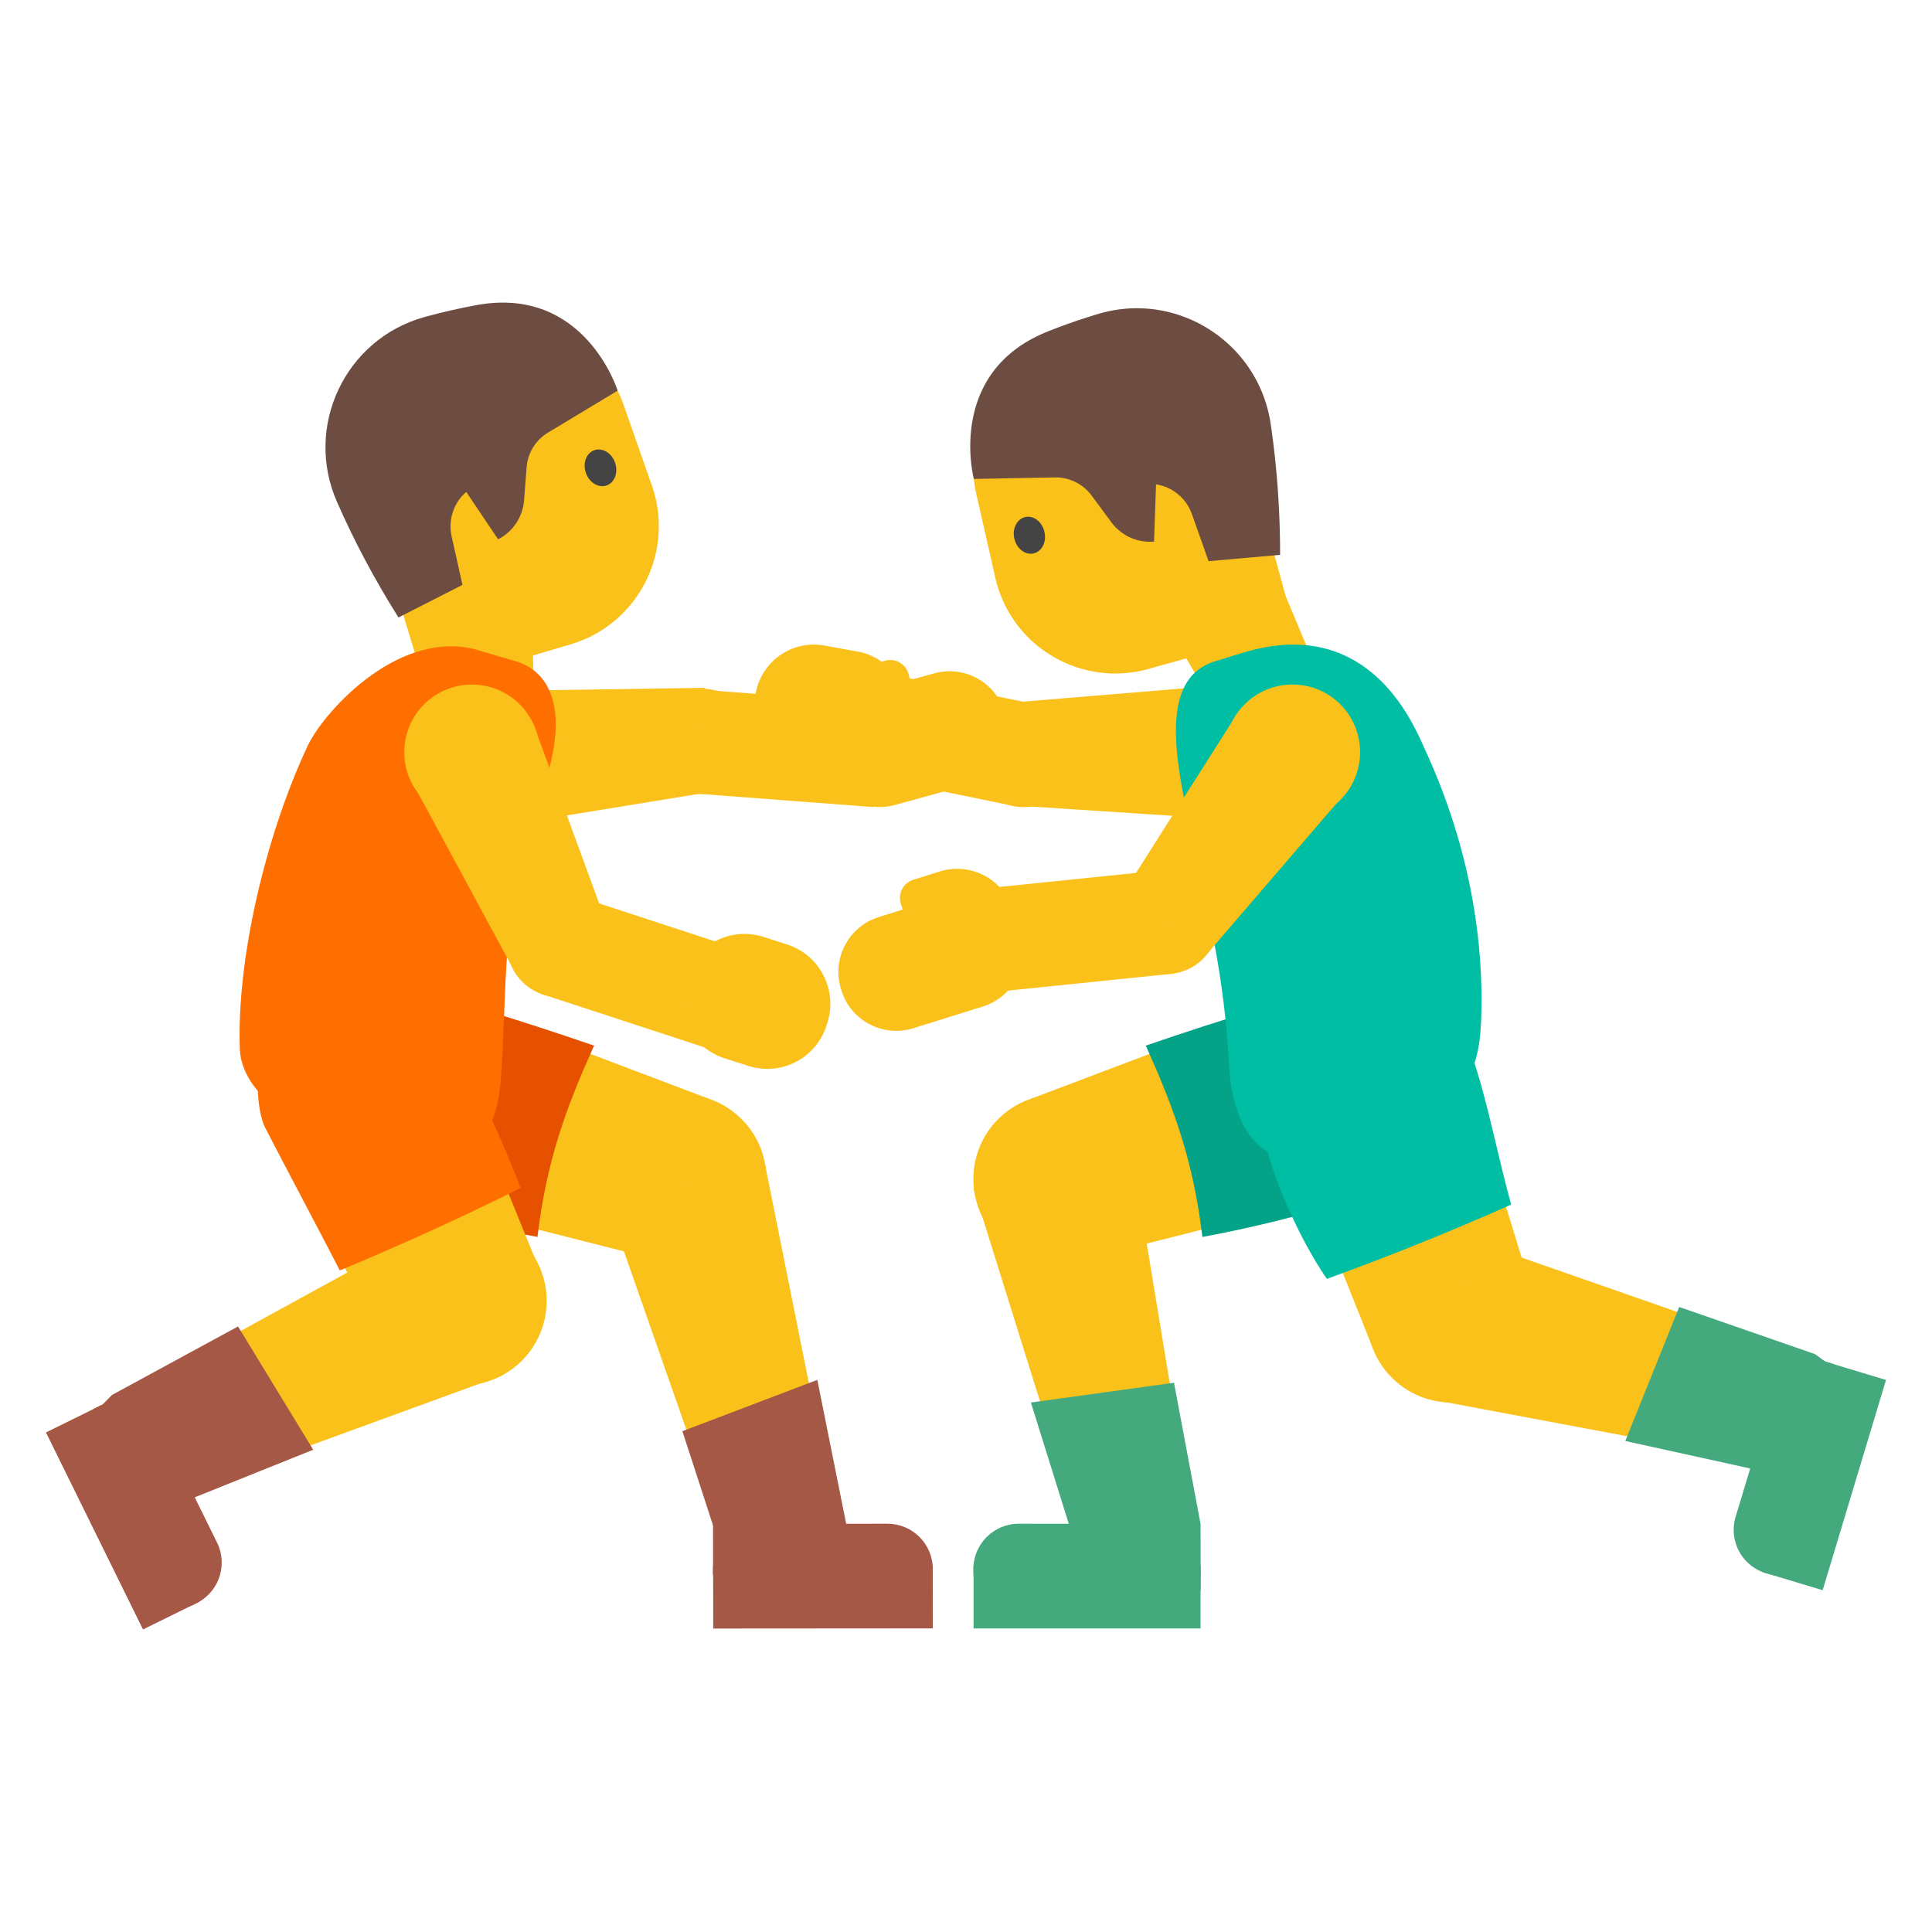<?xml version='1.0' encoding='UTF-8'?>
<svg xmlns="http://www.w3.org/2000/svg" viewBox="0 0 128 128">
  <ellipse cx="70.1" cy="78.11" rx="5.61" ry="5.61" transform="rotate(-40.747 70.102 78.114)" fill="#fbc11b"/>
  <path fill="#fbc11b" d="M71.08 83.63L68.3 72.8l21.95-8.31 4.33 13.19z"/>
  <path fill="#fbc11b" d="M79.06 101.08l-7.58.02-6.98-22.35 10.9.17z"/>
  <g fill="#44aa7e">
    <path d="M76.04 107.12l-8.55-.01c-1.66 0-3-1.35-3-3.01v-.15c0-1.66 1.35-3 3.01-3l8.55.01c1.66 0 3.49 1.35 3.49 3.01v.15c-.01 1.65-1.84 3-3.5 3z"/>
    <path d="M64.5 103.73h15.04v4.16H64.5z"/>
    <path d="M79.53 104.34h-5.51v-3.38h5.03z"/>
  </g>
  <path d="M75.96 69.38c1.78 3.98 3.1 7.48 3.7 12.57 4.73-.87 10.09-2.31 14.53-4.16.7-.29 1.41-.62 1.96-1.13.9-.84 1.3-2.1 1.45-3.33.31-2.44-.2-4.97-1.42-7.1-.34-.59-.75-1.17-1.35-1.49-.88-.47-1.95-.3-2.92-.1-4.96 1-11.22 2.99-16.01 4.64" fill="#04a287"/>
  <path fill="#44aa7e" d="M68.3 92.92l9.48-1.31 1.76 9.35.01 4.41-7.78-1.34z"/>
  <path fill="#fbc11b" d="M67.47 46.51l.11 6.88 13.95.91v-8.95z"/>
  <ellipse cx="67.81" cy="49.97" rx="3.49" ry="3.49" transform="rotate(-83.794 67.818 49.974)" fill="#fbc11b"/>
  <path fill="#fbc11b" d="M55.741 51.054l1.385-6.75 11.56 2.372-1.386 6.75z"/>
  <circle cx="81.53" cy="49.83" r="4.48" fill="#fbc11b"/>
  <ellipse cx="96.18" cy="87.31" rx="5.61" ry="5.61" transform="rotate(-43.995 96.182 87.308)" fill="#fbc11b"/>
  <path fill="#fbc11b" d="M101.64 86.02l-10.65 3.39-8.69-21.75 12.34-4.45z"/>
  <path fill="#fbc11b" d="M118.32 89.43l-2.18 7.29-21.63-4.06 3.3-10.39z"/>
  <g fill="#44aa7e">
    <path d="M123.35 94.08l-2.47 8.18a2.999 2.999 0 0 1-3.74 2.01l-.14-.04a2.999 2.999 0 0 1-2.01-3.74l2.47-8.18a2.999 2.999 0 0 1 3.74-2.01l.14.04a3.02 3.02 0 0 1 2.01 3.74z"/>
    <path d="M116.773 104.156l4.197-13.931 3.983 1.2-4.197 13.931z"/>
    <path d="M116.868 94.235l1.45-4.816 3.237.975-1.451 4.817z"/>
  </g>
  <path fill="#44aa7e" d="M107.68 95.47l3.57-8.88 8.99 3.12 3.59 2.6-4.78 5.66z"/>
  <path fill="#fbc11b" d="M83.57 35.67l3.57 8.5-6.15 3.5-9.33-15.76z"/>
  <path d="M81.73 26.78l4.02 14.84-9.66 2.7c-4.49 1.25-9.12-1.5-10.15-6.05l-1.25-5.51c-1.16-5.09 2.33-10.08 7.52-10.73l2.06-.26a6.862 6.862 0 0 1 7.46 5.01z" fill="#fbc11b"/>
  <path d="M84.81 36.76l-4.74.42-1.1-3.11a3.009 3.009 0 0 0-2.38-1.98l-.13 3.79c-1.1.1-2.17-.39-2.83-1.28l-1.31-1.77a2.966 2.966 0 0 0-2.42-1.2l-5.38.1s-1.86-7.02 4.83-9.74c1.16-.47 2.31-.86 3.44-1.2 5.23-1.54 10.61 1.92 11.4 7.32.42 2.87.62 5.76.62 8.65z" fill="#6d4c41"/>
  <path d="M69.19 35.21c.17.66-.14 1.31-.69 1.45-.55.14-1.13-.29-1.29-.95-.17-.66.15-1.31.69-1.45.55-.14 1.13.29 1.29.95" fill="#444"/>
  <path d="M80.35 43.86c1-.3 1.99-.65 3-.88 7.23-1.62 10.07 4.41 11.01 6.57 2.73 5.88 3.99 12.07 3.77 18.03-.12 2.98-.77 4.85-4.07 6.77-1.47.86-6.13 1.92-7.74 2.25-3.28.67-4.71-2.77-4.87-5.77-.35-6.39-1.34-10.04-2.78-16.83-1.02-4.76-1.48-9.03 1.68-10.14z" fill="#00bea4"/>
  <path fill="#fbc11b" d="M74.51 59.02l5.53 4.1 9.39-10.92-7.4-5.02z"/>
  <ellipse cx="77.25" cy="61.05" rx="3.49" ry="3.49" transform="rotate(-11.246 77.224 61.049)" fill="#fbc11b"/>
  <path fill="#fbc11b" d="M66.05 65.704l-.701-6.854 11.738-1.203.702 6.854z"/>
  <circle cx="85.63" cy="49.83" r="4.48" fill="#fbc11b"/>
  <path d="M87.91 84.73c4.13-1.5 8.2-3.14 12.21-4.92-.87-3.11-1.61-7.06-2.59-9.84-.43-1.23-1.81-2.85-2.89-3.58-.88-.59-2-.68-3.06-.71-1.36-.03-2.79.05-3.97.72-.7.4-2.32 1.23-2.78 1.9-1.44 2.09-1.59 4.41-1.12 6.9s2.3 6.79 4.2 9.53z" fill="#00bea4"/>
  <path d="M50.07 45.92l-.03.19a3.91 3.91 0 0 0 3.15 4.55l2.21.4a3.91 3.91 0 0 0 4.55-3.15l.03-.19a3.91 3.91 0 0 0-3.15-4.55l-2.21-.4a3.913 3.913 0 0 0-4.55 3.15z" fill="#fbc11b"/>
  <g fill="#fbc11b">
    <path d="M55.75 65.63l-.03-.1c-.63-2 .49-4.14 2.49-4.77l4.61-1.44c2-.63 4.14.49 4.77 2.49l.03.1c.63 2-.49 4.14-2.49 4.77l-4.61 1.44c-2.01.63-4.14-.48-4.77-2.49z"/>
    <path d="M60.96 63.94l-1.28-4.08c-.21-.66.16-1.36.82-1.57l1.75-.55c2.04-.64 4.21.49 4.85 2.53l.5 1.59-6.64 2.08z"/>
  </g>
  <g>
    <ellipse cx="45.17" cy="78.11" rx="5.61" ry="5.61" transform="rotate(-49.255 45.173 78.112)" fill="#fbc11b"/>
    <path fill="#fbc11b" d="M44.2 83.63l2.77-10.83-21.94-8.31-4.33 13.19z"/>
    <path fill="#fbc11b" d="M48.63 103.74l6.66-3.62-4.6-22.95-9.48 5.37z"/>
    <g fill="#a55846">
      <path d="M50.25 107.12l8.55-.01c1.66 0 3-1.35 3-3.01v-.15c0-1.66-1.35-3-3.01-3l-8.55.01c-1.66 0-3 1.35-3 3.01v.15c0 1.65 1.35 3 3.01 3z"/>
      <path d="M61.801 107.885l-14.55.01-.003-4.16 14.55-.01z"/>
      <path d="M52.273 104.338l-5.03.004-.002-3.38 5.03-.004z"/>
    </g>
    <path d="M39.31 69.38c-1.78 3.98-3.1 7.48-3.7 12.57-4.73-.87-10.09-2.31-14.53-4.16-.7-.29-1.41-.62-1.96-1.13-.9-.84-1.3-2.1-1.45-3.33-.31-2.44.2-4.97 1.42-7.1.34-.59.75-1.17 1.35-1.49.88-.47 1.95-.3 2.92-.1 4.96 1 11.22 2.99 16.01 4.64" fill="#e65100"/>
    <path fill="#a55846" d="M54.15 91.42l-8.94 3.4 2.94 9.04 2.54 3.64 5.75-4.66z"/>
    <g fill="#fbc11b">
      <path d="M46.71 45.57l.55 6.87-13.8 2.25-.86-8.91z"/>
      <ellipse cx="46.53" cy="49.11" rx="3.49" ry="3.49" transform="rotate(-80.276 46.537 49.115)"/>
      <path d="M46.093 52.577l.521-6.87 11.766.893-.521 6.87z"/>
    </g>
    <ellipse cx="33.03" cy="50.23" rx="4.48" ry="4.48" transform="rotate(-5.532 33.05 50.257)" fill="#fbc11b"/>
    <circle cx="24.7" cy="71.09" r="6.93" fill="#fbc11b"/>
    <path fill="#fbc11b" d="M26.87 39.33l1.49 9.1 7.07-.3-.47-18.31z"/>
    <path d="M23.7 30.83l4.48 14.71 9.62-2.85c4.47-1.32 6.93-6.12 5.39-10.52l-1.87-5.33c-1.73-4.93-7.33-7.3-12.07-5.09l-1.88.87a6.856 6.856 0 0 0-3.67 8.21z" fill="#fbc11b"/>
    <path d="M26.4 40.91l4.24-2.16-.72-3.22c-.24-1.08.13-2.21.97-2.94L33 35.73c.98-.5 1.64-1.48 1.72-2.58l.17-2.19c.07-.95.6-1.81 1.42-2.3l4.61-2.78s-2.15-6.93-9.27-5.68c-1.23.22-2.42.5-3.55.81-5.25 1.47-7.97 7.26-5.77 12.25 1.16 2.65 2.53 5.2 4.07 7.65z" fill="#6d4c41"/>
    <path d="M38.81 31.31c.21.65.82 1.03 1.36.86.54-.17.8-.84.59-1.49-.21-.65-.82-1.03-1.36-.86-.54.17-.81.84-.59 1.49" fill="#444"/>
    <path d="M34.33 43.86c-1-.3-2-.59-3-.88-5.21-1.17-10.07 4.41-11.01 6.57-2.73 5.88-4.65 14.01-4.43 19.96.12 2.98 3.88 5.52 7.65 6.09 1.6.33 3.21.66 4.82.99 3.28.67 4.57-1.96 4.81-4.97.44-5.56.03-12.04 2.28-18.05 1.93-4.46 2.04-8.6-1.12-9.71z" fill="#ff6f00"/>
    <path fill="#fbc11b" d="M40.18 61.18l-6.28 2.83-6.85-12.67 8.3-3.34z"/>
    <ellipse cx="37.07" cy="62.58" rx="3.49" ry="3.49" transform="rotate(-66.473 37.067 62.58)" fill="#fbc11b"/>
    <path fill="#fbc11b" d="M35.81 65.832l2.145-6.548 11.214 3.673-2.145 6.548z"/>
    <ellipse cx="31.26" cy="49.83" rx="4.48" ry="4.48" transform="rotate(-77.708 31.265 49.829)" fill="#fbc11b"/>
    <path d="M54.81 67.78l-.06.19a4.116 4.116 0 0 1-5.2 2.64l-1.56-.5a4.116 4.116 0 0 1-2.64-5.2l.06-.19a4.116 4.116 0 0 1 5.2-2.64l1.56.5c2.16.71 3.34 3.03 2.64 5.2z" fill="#fbc11b"/>
    <g fill="#fbc11b">
      <path d="M66.61 47.38l-.03-.11a3.796 3.796 0 0 0-4.67-2.66l-4.65 1.28a3.796 3.796 0 0 0-2.66 4.67l.03.11a3.796 3.796 0 0 0 4.67 2.66l4.65-1.28a3.796 3.796 0 0 0 2.66-4.67z"/>
      <path d="M61.32 48.77l-1.13-4.12c-.18-.67-.87-1.06-1.54-.88l-1.77.49a3.873 3.873 0 0 0-2.71 4.75l.44 1.6 6.71-1.84z"/>
    </g>
    <g>
      <ellipse cx="30.61" cy="86.19" rx="5.61" ry="5.61" transform="rotate(-70.962 30.604 86.188)" fill="#fbc11b"/>
      <path fill="#fbc11b" d="M25.97 89.54l9.79-5.38-5.8-14.26-12.41 4.76z"/>
      <path fill="#fbc11b" d="M9.26 91.84l3.35 6.83 20.67-7.55-4.96-9.72z"/>
      <g fill="#a55846">
        <path d="M5.07 97.25l3.78 7.67c.73 1.49 2.53 2.1 4.02 1.37l.14-.07c1.49-.73 2.1-2.53 1.37-4.02l-3.78-7.67a3.002 3.002 0 0 0-4.02-1.37l-.14.07c-1.49.74-2.1 2.54-1.37 4.02z"/>
        <path d="M9.475 107.956l-6.43-13.053 3.733-1.838 6.43 13.052z"/>
        <path d="M8.456 97.847l-2.222-4.512 3.032-1.494 2.223 4.513z"/>
      </g>
      <path fill="#a55846" d="M20.75 96.05l-4.98-8.17-8.35 4.54-3.12 3.16 5.64 4.81z"/>
      <path d="M34.49 78.71a189.77 189.77 0 0 1-11.98 5.46c-1.34-2.62-3.62-6.88-4.96-9.5-.59-1.16-1.54-7.02 3.87-8.8 4.95-1.63 7.01 1.26 8.49 3.31 1.48 2.05 3.69 7.15 4.58 9.53z" fill="#ff6f00"/>
    </g>
  </g>
</svg>

